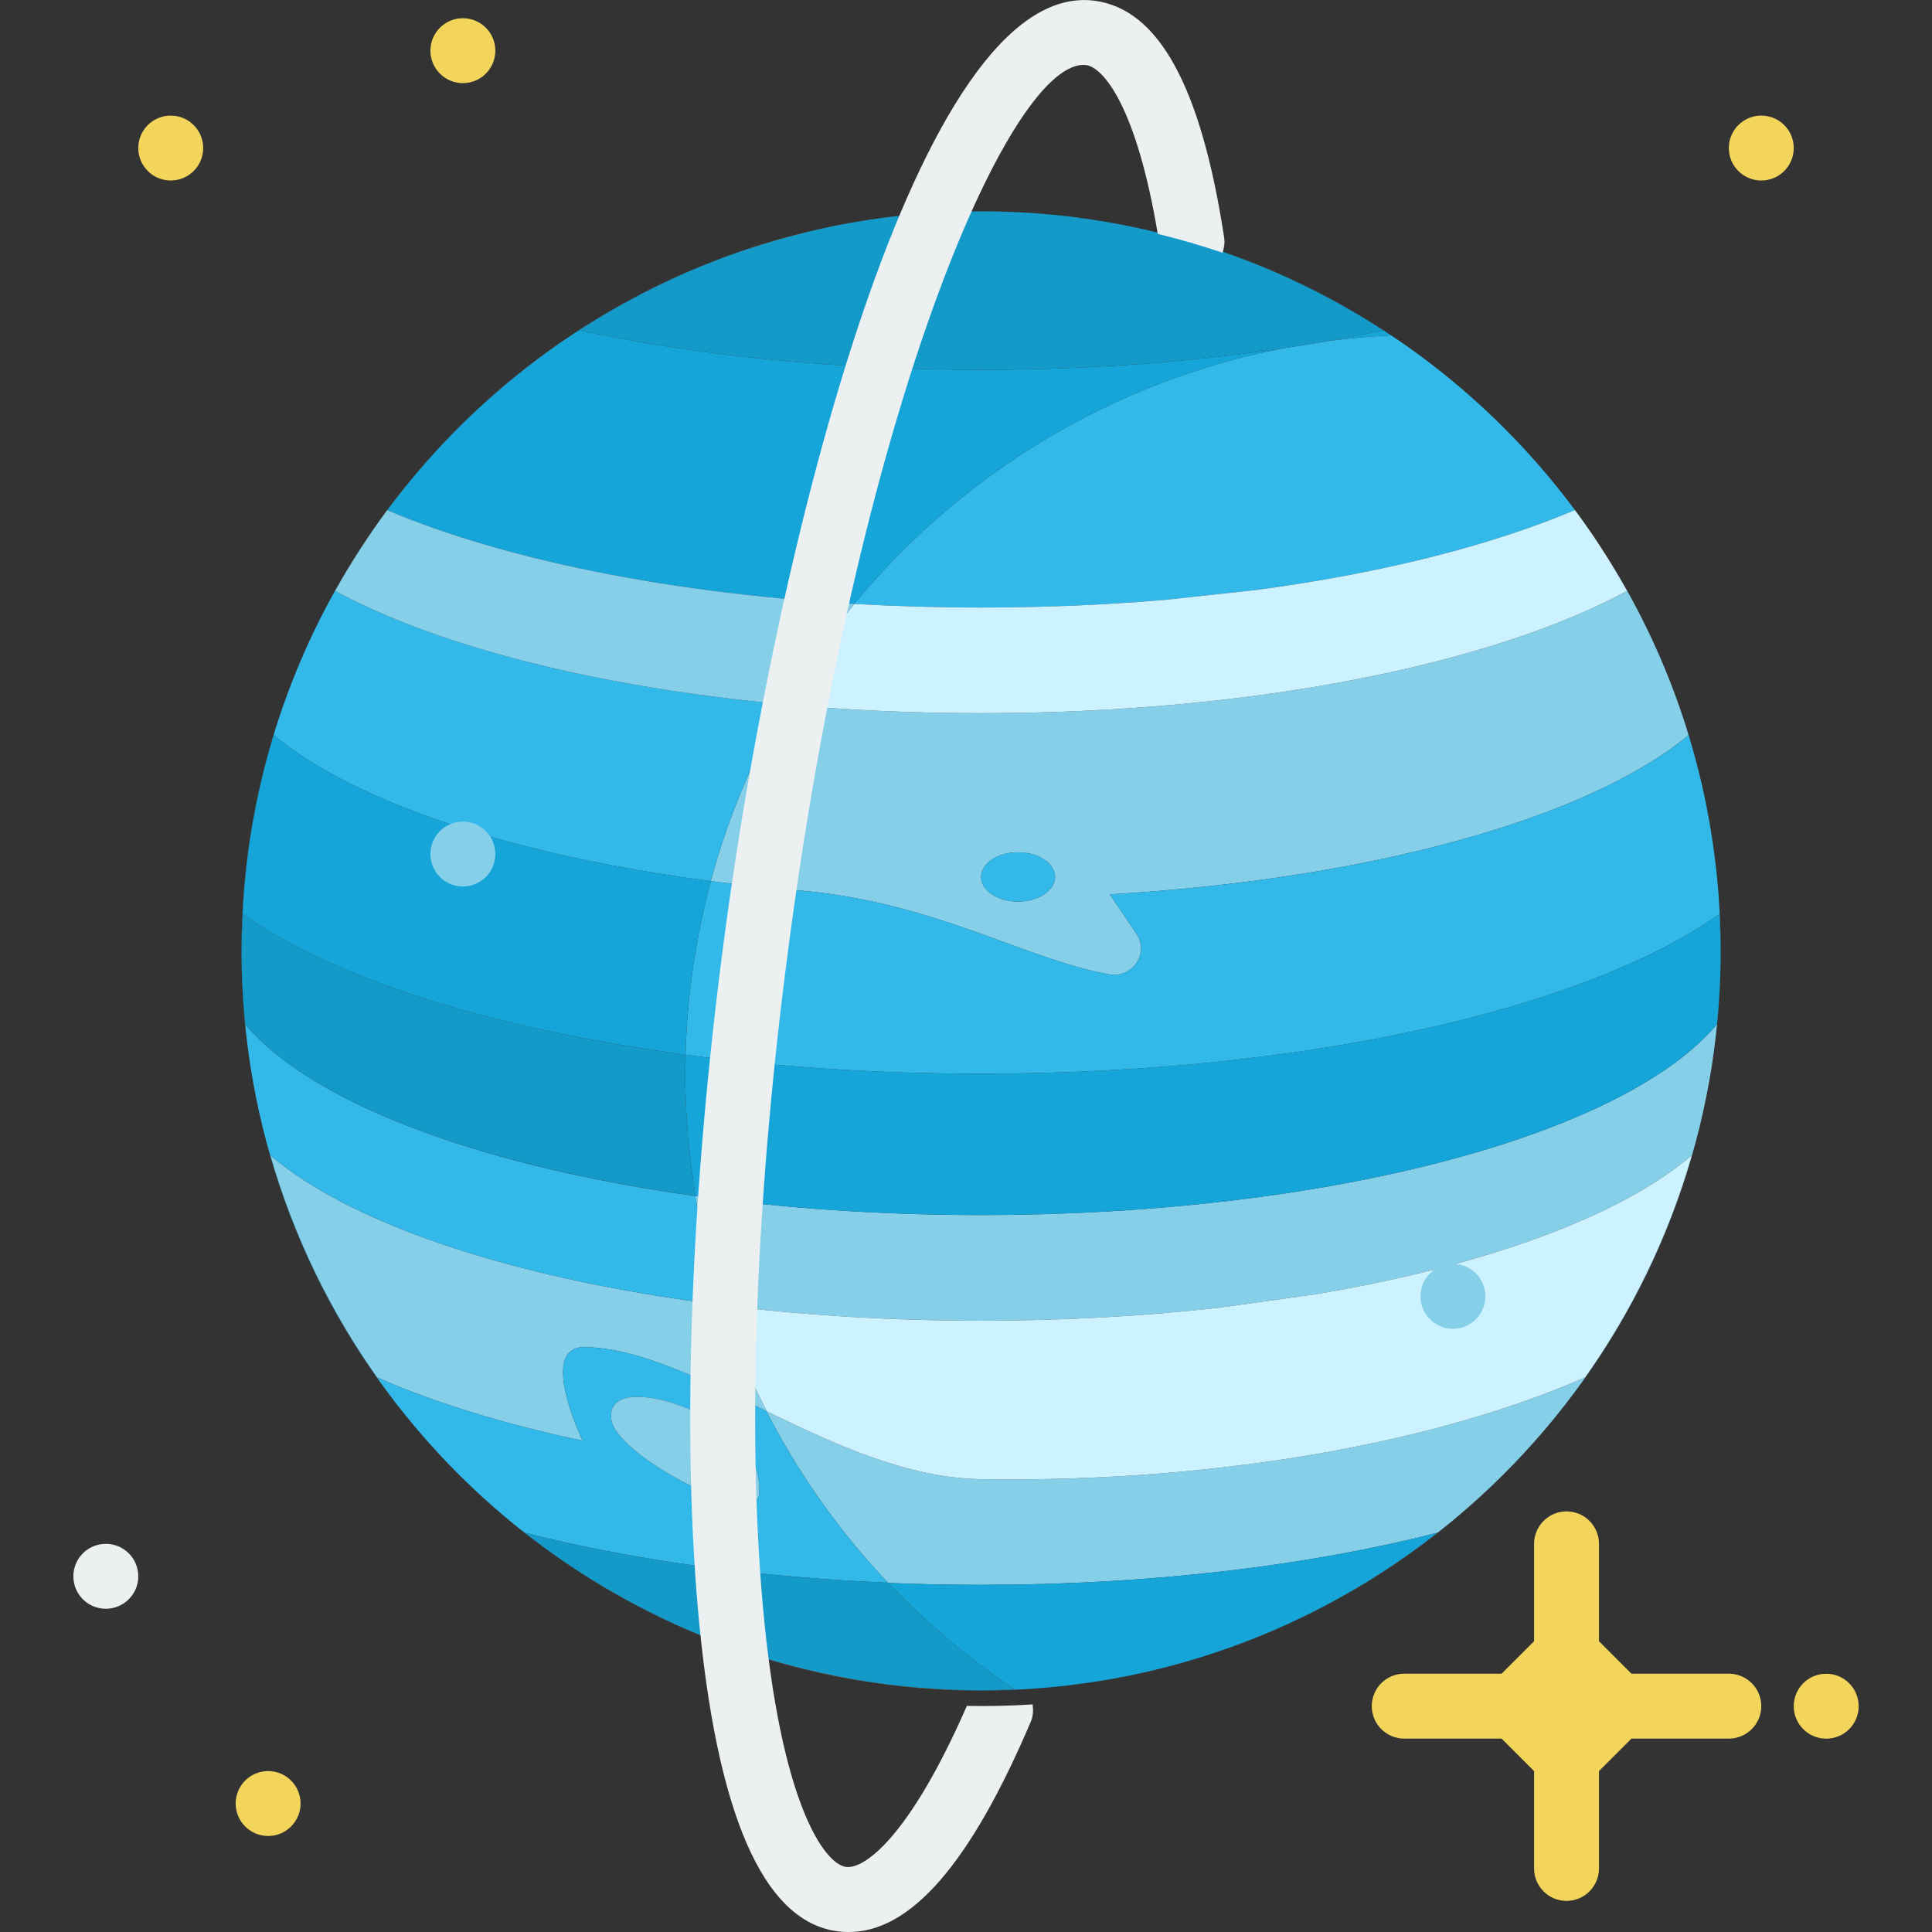 <svg width="128" height="128" viewBox="0 0 128 128" fill="none" xmlns="http://www.w3.org/2000/svg">
<rect x="0" y="0" width="128" height="128" fill="#333333" stroke="none"/>
<g clip-path="url(#clip0)">
<path d="M100.252 28.971C100.414 29.138 100.574 29.306 100.732 29.476C100.574 29.306 100.414 29.138 100.252 28.971Z" fill="#FFD042"/>
<path d="M102.368 31.308C102.665 31.657 102.956 32.011 103.243 32.368C102.956 32.011 102.665 31.657 102.368 31.308Z" fill="#FFD042"/>
<path d="M100.86 29.612C101.163 29.938 101.462 30.267 101.757 30.601C101.462 30.267 101.163 29.938 100.86 29.612Z" fill="#FFD042"/>
<path d="M94.019 23.517C94.173 23.63 94.327 23.744 94.48 23.859C94.327 23.744 94.173 23.63 94.019 23.517Z" fill="#FFD042"/>
<path d="M98.607 27.344C98.769 27.497 98.93 27.652 99.091 27.807C98.93 27.652 98.769 27.497 98.607 27.344Z" fill="#FFD042"/>
<path d="M94.834 24.13C95.078 24.318 95.321 24.509 95.562 24.701C95.321 24.509 95.078 24.318 94.834 24.13Z" fill="#FFD042"/>
<path d="M103.31 32.451C103.462 32.642 103.614 32.835 103.764 33.029C103.614 32.835 103.462 32.642 103.31 32.451Z" fill="#FFD042"/>
<path d="M95.843 24.927C96.186 25.206 96.526 25.488 96.861 25.775C96.526 25.488 96.186 25.206 95.843 24.927Z" fill="#FFD042"/>
<path d="M97.593 26.416C97.915 26.703 98.233 26.994 98.547 27.289C98.233 26.993 97.915 26.703 97.593 26.416Z" fill="#FFD042"/>
<path d="M96.886 25.796C97.047 25.934 97.207 26.074 97.367 26.215C97.207 26.074 97.047 25.934 96.886 25.796Z" fill="#FFD042"/>
<path d="M101.821 30.674C101.979 30.854 102.136 31.035 102.291 31.217C102.136 31.035 101.979 30.854 101.821 30.674Z" fill="#FFD042"/>
<path d="M73.118 111.327C72.341 111.457 71.558 111.567 70.77 111.66C71.558 111.567 72.341 111.456 73.118 111.327Z" fill="#FFD042"/>
<path d="M70.17 111.729C69.996 111.747 69.82 111.763 69.645 111.779C69.82 111.763 69.996 111.747 70.17 111.729Z" fill="#FFD042"/>
<path d="M74.217 111.13C73.954 111.181 73.69 111.23 73.425 111.276C73.69 111.23 73.954 111.181 74.217 111.13Z" fill="#FFD042"/>
<path d="M69.001 111.836C68.834 111.85 68.666 111.862 68.498 111.874C68.666 111.862 68.834 111.85 69.001 111.836Z" fill="#FFD042"/>
<path d="M67.81 111.918C67.654 111.927 67.497 111.936 67.34 111.943C67.497 111.936 67.654 111.927 67.81 111.918Z" fill="#FFD042"/>
<path d="M75.32 110.908C75.041 110.968 74.761 111.025 74.48 111.08C74.761 111.025 75.041 110.968 75.32 110.908Z" fill="#FFD042"/>
<path d="M113.824 58.86C113.837 59.016 113.852 59.173 113.863 59.33C113.852 59.173 113.837 59.016 113.824 58.86Z" fill="#FFD042"/>
<path d="M113.928 60.345C113.934 60.472 113.94 60.599 113.946 60.726C113.94 60.599 113.934 60.472 113.928 60.345Z" fill="#FFD042"/>
<path d="M113.976 61.519C113.979 61.637 113.983 61.755 113.986 61.872C113.983 61.755 113.979 61.637 113.976 61.519Z" fill="#FFD042"/>
<path d="M113.708 57.651C113.73 57.85 113.751 58.05 113.77 58.25C113.751 58.05 113.73 57.85 113.708 57.651Z" fill="#FFD042"/>
<path d="M90.165 20.95C90.306 21.035 90.448 21.12 90.589 21.207C90.448 21.12 90.306 21.035 90.165 20.95Z" fill="#FFD042"/>
<path d="M77.147 15.519C77.24 15.542 77.333 15.567 77.425 15.591C77.333 15.567 77.24 15.542 77.147 15.519Z" fill="#FFD042"/>
<path d="M75.895 15.217C75.981 15.237 76.067 15.256 76.153 15.276C76.067 15.256 75.981 15.237 75.895 15.217Z" fill="#FFD042"/>
<path d="M79.451 16.167C79.554 16.199 79.656 16.232 79.759 16.264C79.656 16.232 79.554 16.199 79.451 16.167Z" fill="#FFD042"/>
<path d="M74.798 14.981C74.879 14.997 74.96 15.015 75.042 15.032C74.96 15.015 74.879 14.997 74.798 14.981Z" fill="#FFD042"/>
<path d="M93.081 22.843C93.282 22.984 93.482 23.127 93.681 23.271C93.482 23.127 93.282 22.984 93.081 22.843Z" fill="#FFD042"/>
<path d="M80.525 16.513C80.611 16.542 80.698 16.57 80.784 16.599C80.698 16.57 80.611 16.542 80.525 16.513Z" fill="#FFD042"/>
<path d="M69.972 14.25C70.024 14.255 70.075 14.261 70.126 14.266C70.075 14.261 70.024 14.255 69.972 14.25Z" fill="#FFD042"/>
<path d="M67.503 14.063C67.533 14.064 67.562 14.067 67.593 14.068C67.562 14.067 67.533 14.064 67.503 14.063Z" fill="#FFD042"/>
<path d="M72.405 14.556C72.473 14.567 72.541 14.578 72.609 14.589C72.541 14.578 72.473 14.567 72.405 14.556Z" fill="#FFD042"/>
<path d="M73.51 14.738C73.597 14.754 73.684 14.768 73.771 14.784C73.684 14.768 73.597 14.753 73.51 14.738Z" fill="#FFD042"/>
<path d="M78.234 15.81C78.32 15.834 78.406 15.857 78.492 15.882C78.406 15.857 78.32 15.834 78.234 15.81Z" fill="#FFD042"/>
<path d="M81.704 16.923C81.817 16.964 81.928 17.005 82.04 17.047C81.928 17.005 81.817 16.964 81.704 16.923Z" fill="#FFD042"/>
<path d="M87.083 19.249C87.245 19.331 87.405 19.413 87.565 19.496C87.404 19.413 87.244 19.331 87.083 19.249Z" fill="#FFD042"/>
<path d="M88.138 19.799C88.274 19.872 88.409 19.945 88.544 20.019C88.409 19.945 88.274 19.872 88.138 19.799Z" fill="#FFD042"/>
<path d="M92.126 22.19C92.274 22.289 92.422 22.388 92.569 22.488C92.422 22.388 92.274 22.289 92.126 22.19Z" fill="#FFD042"/>
<path d="M91.153 21.559C91.344 21.679 91.533 21.801 91.722 21.924C91.533 21.801 91.344 21.679 91.153 21.559Z" fill="#FFD042"/>
<path d="M89.151 20.358C89.329 20.459 89.507 20.562 89.683 20.665C89.507 20.562 89.329 20.459 89.151 20.358Z" fill="#FFD042"/>
<path d="M82.767 17.323C82.853 17.357 82.94 17.389 83.026 17.423C82.94 17.389 82.853 17.357 82.767 17.323Z" fill="#FFD042"/>
<path d="M86.052 18.742C86.18 18.803 86.308 18.865 86.435 18.927C86.308 18.865 86.18 18.803 86.052 18.742Z" fill="#FFD042"/>
<path d="M83.906 17.782C84.026 17.833 84.146 17.884 84.266 17.935C84.146 17.884 84.026 17.833 83.906 17.782Z" fill="#FFD042"/>
<path d="M84.952 18.235C85.087 18.295 85.222 18.356 85.356 18.417C85.221 18.356 85.087 18.295 84.952 18.235Z" fill="#FFD042"/>
<path d="M100.192 28.909C99.888 28.594 99.579 28.284 99.266 27.978C99.579 28.285 99.888 28.594 100.192 28.909Z" fill="#FFD042"/>
<path d="M105.274 35.088C105.508 35.426 105.739 35.766 105.965 36.11C105.561 35.496 105.144 34.891 104.714 34.297C104.902 34.556 105.087 34.819 105.27 35.083C105.271 35.084 105.272 35.086 105.274 35.088Z" fill="#FFD042"/>
<path d="M65 80.5C58.305 80.5 51.914 80.052 46.063 79.239C46.474 81.714 47.069 84.126 47.836 86.461C35.933 84.984 26.081 82.026 20.193 78.223C20.183 78.217 20.174 78.211 20.165 78.205C19.978 78.084 19.795 77.961 19.616 77.838C19.591 77.821 19.566 77.804 19.541 77.787C19.355 77.658 19.173 77.529 18.996 77.398C18.979 77.386 18.962 77.373 18.945 77.36C18.792 77.246 18.643 77.132 18.497 77.017C18.457 76.985 18.417 76.954 18.378 76.923C18.218 76.795 18.061 76.666 17.909 76.537C19.441 81.873 21.852 86.834 24.98 91.255C27.423 92.335 30.223 93.313 33.32 94.169C34.4 94.468 35.515 94.752 36.665 95.02C37.301 95.168 37.947 95.311 38.602 95.449C38.602 95.449 38.599 95.443 38.594 95.431C38.583 95.407 38.56 95.361 38.53 95.294C38.423 95.061 38.213 94.586 37.996 93.998C37.934 93.831 37.872 93.654 37.811 93.471C37.75 93.288 37.691 93.099 37.636 92.907C37.586 92.734 37.54 92.559 37.498 92.383C37.378 91.877 37.298 91.37 37.298 90.916C37.298 90.828 37.301 90.743 37.307 90.66C37.319 90.508 37.342 90.366 37.377 90.233C37.409 90.108 37.454 89.993 37.51 89.887C37.535 89.838 37.564 89.791 37.596 89.746C37.82 89.429 38.186 89.239 38.75 89.249C38.865 89.252 38.981 89.256 39.097 89.262C39.129 89.264 39.162 89.267 39.194 89.269C39.278 89.274 39.362 89.279 39.446 89.287C39.491 89.29 39.536 89.296 39.58 89.3C39.653 89.307 39.724 89.314 39.797 89.322C39.849 89.328 39.901 89.336 39.953 89.342C40.019 89.351 40.084 89.359 40.151 89.368C40.205 89.376 40.26 89.386 40.314 89.394C40.378 89.404 40.442 89.414 40.507 89.425C40.563 89.435 40.62 89.446 40.676 89.457C40.739 89.468 40.802 89.48 40.866 89.492C40.924 89.504 40.982 89.517 41.04 89.529C41.102 89.542 41.164 89.555 41.226 89.569C41.286 89.582 41.346 89.596 41.405 89.611C41.467 89.625 41.528 89.639 41.59 89.655C41.651 89.67 41.712 89.686 41.773 89.702C41.833 89.718 41.894 89.733 41.955 89.749C42.016 89.766 42.078 89.784 42.14 89.801C42.201 89.818 42.262 89.835 42.323 89.853C42.385 89.871 42.446 89.89 42.507 89.908C42.569 89.927 42.631 89.945 42.694 89.965C42.755 89.984 42.816 90.004 42.877 90.024C42.94 90.044 43.003 90.064 43.067 90.085C43.128 90.105 43.189 90.126 43.251 90.147C43.314 90.169 43.378 90.19 43.442 90.212C43.502 90.233 43.563 90.255 43.624 90.277C43.689 90.3 43.754 90.323 43.82 90.347C43.88 90.369 43.939 90.392 43.999 90.414C44.066 90.439 44.133 90.463 44.2 90.489C44.259 90.511 44.318 90.534 44.377 90.557C44.445 90.584 44.514 90.61 44.583 90.637C44.64 90.66 44.698 90.683 44.756 90.706C44.826 90.735 44.897 90.763 44.967 90.792C45.023 90.815 45.08 90.838 45.136 90.861C45.209 90.892 45.282 90.922 45.355 90.953C45.409 90.975 45.463 90.998 45.517 91.021C45.593 91.053 45.67 91.086 45.746 91.119C45.797 91.141 45.849 91.163 45.9 91.185C45.98 91.22 46.06 91.255 46.14 91.29C46.188 91.312 46.236 91.333 46.285 91.355C46.368 91.392 46.452 91.429 46.535 91.467C46.581 91.487 46.626 91.508 46.672 91.529C46.76 91.568 46.848 91.609 46.936 91.649C46.976 91.667 47.016 91.685 47.056 91.704C47.152 91.748 47.248 91.792 47.344 91.837C47.376 91.852 47.407 91.867 47.439 91.882C47.543 91.93 47.648 91.98 47.753 92.029C47.778 92.04 47.802 92.052 47.826 92.064C47.94 92.117 48.054 92.171 48.168 92.226C48.182 92.233 48.197 92.24 48.211 92.246C49.063 92.653 49.927 93.077 50.802 93.502C49.646 91.252 48.642 88.91 47.841 86.474C53.201 87.138 58.978 87.5 65 87.5C70.498 87.5 75.792 87.198 80.75 86.641L87.145 85.751C98.433 83.86 107.379 80.569 112.092 76.533C110.561 81.868 108.151 86.828 105.025 91.249C95.737 95.356 81.269 98.246 65 98C60.084 97.926 55.283 95.683 50.771 93.487C52.911 97.659 55.631 101.485 58.826 104.856C58.835 104.857 58.843 104.857 58.852 104.858C58.856 104.863 58.861 104.867 58.866 104.873C60.877 104.956 62.923 105 65 105C76.335 105 86.786 103.712 95.233 101.546C89.53 106.026 82.812 109.271 75.48 110.873C97.505 106.073 114 86.465 114 63C114 64.637 113.916 66.255 113.759 67.851C107.658 75.155 88.146 80.5 65 80.5Z" fill="#85CFE9"/>
<path d="M66.395 14.021C66.307 14.018 66.218 14.016 66.129 14.014C66.136 14.015 66.143 14.015 66.15 14.015C66.232 14.017 66.314 14.018 66.395 14.021Z" fill="#FFD042"/>
<path d="M104.343 33.792C104.359 33.813 104.373 33.834 104.389 33.855C104.476 33.973 104.563 34.09 104.649 34.208C104.366 33.819 104.078 33.435 103.784 33.054C103.972 33.298 104.158 33.545 104.342 33.792C104.342 33.792 104.343 33.792 104.343 33.792Z" fill="#FFD042"/>
<path d="M68.889 14.153C68.826 14.148 68.763 14.143 68.7 14.138C68.735 14.141 68.77 14.144 68.805 14.147C68.833 14.149 68.861 14.151 68.889 14.153Z" fill="#FFD042"/>
<path d="M106.824 37.482C107.159 38.032 107.488 38.587 107.802 39.15C98.791 44.019 82.993 47.25 65 47.25C60.492 47.25 56.121 47.047 51.96 46.666C49.858 50.3 48.208 54.228 47.09 58.374C47.093 58.375 47.097 58.375 47.1 58.376C47.1 58.377 47.1 58.377 47.1 58.378C48.804 58.6 50.55 58.792 52.336 58.95L52.336 58.949C61.653 59.581 67.744 63.526 73.499 64.556C75.037 64.832 76.161 63.144 75.284 61.85L73.524 59.254C90.921 58.239 105.293 54.17 111.875 48.703C112.714 51.455 113.317 54.309 113.662 57.242C112.761 49.546 110.077 42.395 106.033 36.213C106.307 36.631 106.574 37.053 106.835 37.48C106.831 37.481 106.828 37.482 106.824 37.482ZM67.45 59.733C66.097 59.733 65 59.002 65 58.1C65 57.198 66.097 56.467 67.45 56.467C68.803 56.467 69.9 57.198 69.9 58.1C69.9 59.002 68.803 59.733 67.45 59.733Z" fill="#85CFE9"/>
<path d="M71.348 14.408C71.26 14.397 71.173 14.387 71.085 14.376C71.166 14.386 71.248 14.396 71.329 14.406C71.335 14.407 71.341 14.408 71.348 14.408Z" fill="#FFD042"/>
<path d="M66.174 111.985C66.305 111.982 66.436 111.976 66.567 111.972C66.436 111.976 66.305 111.982 66.174 111.985Z" fill="#FFD042"/>
<path d="M55.521 111.08C55.239 111.025 54.958 110.967 54.678 110.907C54.958 110.967 55.239 111.025 55.521 111.08Z" fill="#FF9300"/>
<path d="M63.826 111.985C63.695 111.982 63.564 111.976 63.433 111.972C63.564 111.976 63.695 111.982 63.826 111.985Z" fill="#FF9300"/>
<path d="M56.576 111.276C56.31 111.23 56.045 111.181 55.781 111.13C56.045 111.181 56.31 111.23 56.576 111.276Z" fill="#FF9300"/>
<path d="M59.233 111.661C58.443 111.568 57.658 111.457 56.88 111.327C57.658 111.457 58.443 111.568 59.233 111.661Z" fill="#FF9300"/>
<path d="M61.502 111.874C61.334 111.862 61.166 111.85 60.998 111.836C61.166 111.85 61.334 111.862 61.502 111.874Z" fill="#FF9300"/>
<path d="M60.356 111.78C60.181 111.763 60.005 111.747 59.829 111.729C60.005 111.747 60.181 111.763 60.356 111.78Z" fill="#FF9300"/>
<path d="M62.66 111.943C62.503 111.936 62.346 111.927 62.19 111.918C62.346 111.927 62.503 111.936 62.66 111.943Z" fill="#FF9300"/>
<path d="M38.321 104.088C37.553 103.588 36.8 103.067 36.062 102.526C35.981 102.467 35.901 102.407 35.82 102.348C35.466 102.085 35.114 101.819 34.768 101.547C34.768 101.547 34.767 101.546 34.767 101.546C34.767 101.546 34.768 101.546 34.768 101.546C35.162 101.647 35.562 101.746 35.965 101.843C36.027 101.858 36.088 101.873 36.151 101.888C36.567 101.987 36.987 102.085 37.412 102.18C37.413 102.18 37.415 102.18 37.416 102.18C43.726 103.591 51.003 104.526 58.826 104.856C55.631 101.484 52.911 97.659 50.771 93.487C49.907 93.066 49.053 92.647 48.212 92.246C48.197 92.239 48.183 92.232 48.169 92.225C48.054 92.171 47.941 92.117 47.827 92.063C47.803 92.052 47.778 92.04 47.754 92.029C47.649 91.979 47.544 91.93 47.44 91.881C47.408 91.867 47.376 91.852 47.345 91.837C47.248 91.792 47.152 91.748 47.056 91.704C47.016 91.685 46.977 91.667 46.937 91.649C46.849 91.608 46.761 91.568 46.673 91.528C46.627 91.508 46.582 91.487 46.536 91.467C46.452 91.429 46.369 91.392 46.285 91.355C46.237 91.333 46.188 91.311 46.14 91.29C46.06 91.255 45.98 91.22 45.901 91.185C45.849 91.163 45.798 91.141 45.747 91.119C45.67 91.086 45.594 91.053 45.517 91.021C45.464 90.998 45.41 90.975 45.356 90.953C45.283 90.922 45.21 90.891 45.137 90.861C45.081 90.838 45.024 90.814 44.968 90.792C44.897 90.763 44.827 90.734 44.756 90.706C44.699 90.683 44.641 90.66 44.583 90.637C44.514 90.61 44.446 90.584 44.377 90.557C44.318 90.534 44.259 90.511 44.2 90.489C44.133 90.463 44.067 90.439 44 90.414C43.94 90.391 43.88 90.369 43.82 90.347C43.755 90.323 43.69 90.3 43.625 90.277C43.564 90.255 43.503 90.233 43.442 90.212C43.378 90.19 43.315 90.168 43.251 90.147C43.19 90.126 43.129 90.105 43.067 90.085C43.004 90.064 42.941 90.044 42.878 90.023C42.817 90.004 42.755 89.984 42.695 89.965C42.632 89.945 42.57 89.927 42.507 89.908C42.446 89.89 42.385 89.871 42.324 89.853C42.263 89.835 42.202 89.818 42.141 89.801C42.079 89.784 42.017 89.766 41.956 89.749C41.895 89.733 41.834 89.718 41.773 89.701C41.712 89.686 41.651 89.669 41.591 89.654C41.529 89.639 41.467 89.625 41.406 89.61C41.346 89.596 41.286 89.582 41.227 89.568C41.165 89.554 41.102 89.542 41.04 89.529C40.982 89.516 40.924 89.504 40.867 89.492C40.803 89.479 40.74 89.468 40.677 89.456C40.62 89.446 40.564 89.435 40.508 89.425C40.443 89.414 40.379 89.404 40.315 89.394C40.26 89.385 40.206 89.376 40.151 89.368C40.085 89.359 40.019 89.351 39.953 89.342C39.901 89.335 39.849 89.328 39.797 89.322C39.725 89.314 39.653 89.307 39.581 89.3C39.536 89.296 39.492 89.29 39.447 89.287C39.363 89.279 39.279 89.274 39.195 89.269C39.163 89.267 39.13 89.264 39.098 89.262C38.982 89.256 38.866 89.251 38.751 89.249C38.186 89.238 37.821 89.429 37.596 89.746C37.565 89.791 37.536 89.838 37.51 89.887C37.455 89.993 37.41 90.107 37.377 90.233C37.343 90.366 37.319 90.508 37.308 90.659C37.302 90.743 37.299 90.828 37.298 90.915C37.298 91.37 37.379 91.877 37.499 92.383C37.541 92.559 37.587 92.734 37.636 92.907C37.692 93.099 37.751 93.288 37.812 93.471C37.872 93.654 37.935 93.83 37.997 93.998C38.214 94.585 38.424 95.061 38.531 95.294C38.561 95.36 38.583 95.407 38.594 95.431C38.6 95.442 38.603 95.449 38.603 95.449C37.947 95.311 37.301 95.168 36.666 95.02C35.515 94.752 34.401 94.468 33.32 94.169C30.224 93.313 27.423 92.335 24.98 91.255C21.852 86.833 19.442 81.873 17.91 76.537C17.91 76.537 17.91 76.537 17.91 76.537C18.061 76.666 18.219 76.794 18.379 76.922C18.418 76.954 18.458 76.985 18.497 77.016C18.644 77.131 18.793 77.246 18.946 77.36C18.963 77.372 18.98 77.385 18.997 77.398C19.174 77.528 19.356 77.658 19.542 77.787C19.566 77.804 19.591 77.821 19.616 77.838C19.796 77.961 19.978 78.083 20.166 78.205C20.175 78.211 20.184 78.217 20.193 78.223C26.081 82.025 35.933 84.984 47.836 86.46C47.07 84.126 46.475 81.713 46.064 79.239C33.502 77.494 23.433 74.066 18.2 69.764C18.181 69.749 18.163 69.734 18.145 69.719C17.987 69.588 17.834 69.457 17.686 69.325C17.662 69.304 17.637 69.283 17.614 69.261C17.454 69.118 17.299 68.973 17.15 68.828C17.129 68.807 17.108 68.786 17.087 68.764C16.964 68.643 16.845 68.52 16.729 68.397C16.693 68.359 16.658 68.321 16.623 68.283C16.491 68.14 16.363 67.996 16.242 67.851C16.242 67.851 16.242 67.851 16.242 67.85C16.084 66.255 16 64.637 16 63C16 86.465 32.496 106.074 54.522 110.873C48.698 109.601 43.262 107.29 38.414 104.149C38.383 104.129 38.352 104.108 38.321 104.088ZM47.033 94.033C49.007 95.19 50.402 96.585 50.3 98.933C50.198 101.281 40.806 96.483 40.5 94.033C40.194 91.583 44.541 92.572 47.033 94.033Z" fill="#33B9E9"/>
<path d="M67.942 14.089C68.136 14.1 68.331 14.113 68.524 14.126C68.331 14.113 68.136 14.1 67.942 14.089Z" fill="#FF9300"/>
<path d="M65 14C65.293 14 65.586 14.003 65.878 14.008C65.586 14.003 65.293 14 65 14Z" fill="#FF9300"/>
<path d="M61.441 14.129C61.675 14.112 61.91 14.097 62.145 14.083C61.91 14.097 61.675 14.112 61.441 14.129Z" fill="#FF9300"/>
<path d="M65 14C64.712 14 64.425 14.003 64.139 14.008C64.179 14.007 64.22 14.008 64.26 14.007C64.506 14.002 64.753 14 65 14Z" fill="#FF9300"/>
<path d="M106.824 37.483C106.828 37.482 106.831 37.481 106.835 37.48C106.574 37.054 106.306 36.632 106.033 36.213C106.011 36.179 105.988 36.145 105.965 36.11C105.739 35.767 105.508 35.426 105.273 35.089C105.814 35.869 106.329 36.669 106.824 37.483Z" fill="#FF9300"/>
<path d="M86.913 19.174C86.936 19.186 86.958 19.197 86.981 19.208C87.145 19.291 87.308 19.374 87.47 19.458C87.589 19.52 87.707 19.581 87.825 19.643C87.909 19.687 87.992 19.731 88.075 19.776C88.273 19.882 88.471 19.989 88.667 20.098C88.69 20.11 88.712 20.122 88.735 20.135C88.847 20.198 88.961 20.259 89.073 20.322C89.113 20.345 89.155 20.364 89.194 20.387C90.195 20.956 91.172 21.561 92.127 22.197C92.139 22.205 92.152 22.215 92.165 22.223C90.772 22.286 89.395 22.409 88.035 22.585C87.025 22.764 85.996 22.93 84.949 23.086C73.609 25.302 63.672 31.431 56.594 40.008C56.596 40.008 56.598 40.008 56.6 40.008C56.6 40.009 56.599 40.009 56.599 40.01C59.331 40.167 62.137 40.25 65 40.25C68.546 40.25 72.007 40.125 75.348 39.886C75.986 39.84 76.62 39.791 77.249 39.737L83.219 39.088C91.548 37.983 98.799 36.137 104.342 33.792C104.158 33.544 103.972 33.298 103.784 33.054C103.777 33.046 103.771 33.037 103.764 33.029C103.614 32.835 103.462 32.642 103.309 32.451C103.287 32.423 103.265 32.396 103.243 32.368C102.956 32.011 102.665 31.657 102.368 31.308C102.343 31.278 102.317 31.247 102.291 31.217C102.136 31.035 101.979 30.854 101.821 30.674C101.8 30.65 101.778 30.625 101.756 30.601C101.462 30.267 101.163 29.938 100.86 29.612C100.817 29.567 100.775 29.521 100.732 29.476C100.574 29.306 100.414 29.138 100.252 28.971C100.232 28.95 100.212 28.93 100.192 28.909C99.888 28.595 99.579 28.285 99.266 27.979C99.208 27.922 99.149 27.864 99.091 27.807C98.93 27.652 98.769 27.497 98.607 27.344C98.587 27.326 98.567 27.307 98.547 27.289C98.233 26.994 97.915 26.703 97.593 26.416C97.518 26.349 97.442 26.282 97.367 26.215C97.207 26.074 97.047 25.934 96.886 25.796C96.878 25.789 96.869 25.782 96.861 25.775C96.526 25.488 96.186 25.206 95.844 24.928C95.75 24.852 95.656 24.776 95.562 24.701C95.321 24.509 95.078 24.319 94.834 24.131C94.716 24.04 94.599 23.949 94.48 23.859C94.327 23.744 94.173 23.631 94.019 23.517C93.907 23.434 93.794 23.352 93.681 23.271C93.482 23.127 93.282 22.985 93.081 22.843C92.911 22.724 92.74 22.605 92.568 22.488C92.421 22.388 92.273 22.289 92.125 22.191C91.991 22.101 91.856 22.013 91.721 21.925C91.532 21.802 91.343 21.68 91.152 21.559C90.965 21.44 90.778 21.323 90.589 21.207C90.448 21.12 90.306 21.035 90.164 20.95C90.004 20.854 89.844 20.76 89.683 20.666C89.506 20.562 89.329 20.46 89.15 20.358C88.949 20.244 88.747 20.131 88.543 20.019C88.409 19.945 88.274 19.872 88.138 19.799C87.948 19.697 87.756 19.596 87.564 19.496C87.404 19.413 87.244 19.331 87.083 19.249C86.868 19.14 86.652 19.033 86.435 18.927C86.307 18.865 86.179 18.804 86.051 18.742C85.82 18.632 85.588 18.524 85.355 18.417C85.221 18.356 85.087 18.296 84.952 18.235C84.724 18.134 84.496 18.034 84.266 17.935C84.146 17.884 84.026 17.833 83.905 17.782C83.614 17.66 83.32 17.539 83.026 17.423C82.94 17.389 82.853 17.356 82.767 17.323C82.525 17.229 82.283 17.137 82.04 17.046C81.928 17.005 81.816 16.963 81.704 16.923C81.399 16.812 81.092 16.703 80.784 16.598C80.698 16.569 80.611 16.541 80.525 16.512C80.27 16.427 80.015 16.344 79.759 16.264C79.656 16.231 79.553 16.199 79.451 16.167C79.132 16.069 78.812 15.973 78.491 15.882C78.406 15.857 78.32 15.834 78.234 15.81C77.965 15.735 77.696 15.662 77.425 15.591C77.332 15.567 77.24 15.542 77.147 15.519C76.817 15.434 76.485 15.353 76.153 15.276C76.067 15.256 75.981 15.237 75.895 15.217C75.611 15.153 75.327 15.091 75.041 15.032C74.96 15.015 74.879 14.997 74.798 14.981C74.457 14.911 74.114 14.846 73.771 14.784C73.684 14.768 73.597 14.754 73.51 14.738C73.211 14.686 72.91 14.636 72.609 14.589C72.541 14.578 72.473 14.567 72.404 14.557C72.054 14.504 71.702 14.455 71.348 14.409C76.88 15.126 82.12 16.77 86.913 19.174Z" fill="#33B9E9"/>
<path d="M105.27 35.083C105.086 34.819 104.902 34.557 104.713 34.297C104.692 34.267 104.67 34.238 104.649 34.208C104.563 34.09 104.476 33.973 104.389 33.855C104.688 34.26 104.983 34.669 105.27 35.083Z" fill="#FF9300"/>
<path d="M67.638 14.071C67.623 14.07 67.608 14.069 67.593 14.068C67.562 14.066 67.533 14.064 67.503 14.063C67.356 14.056 67.21 14.05 67.063 14.044C67.255 14.052 67.447 14.06 67.638 14.071Z" fill="#FF9300"/>
<path d="M69.423 14.198C69.245 14.182 69.067 14.167 68.889 14.153C68.861 14.151 68.833 14.149 68.805 14.147C69.011 14.163 69.217 14.18 69.423 14.198Z" fill="#FF9300"/>
<path d="M71.329 14.406C71.248 14.396 71.167 14.386 71.085 14.376C70.893 14.352 70.7 14.329 70.507 14.307C70.781 14.338 71.056 14.371 71.329 14.406Z" fill="#FF9300"/>
<path d="M70.346 14.29C70.272 14.282 70.199 14.274 70.126 14.266C70.075 14.261 70.023 14.255 69.972 14.25C69.868 14.239 69.763 14.23 69.658 14.22C69.888 14.242 70.117 14.265 70.346 14.29Z" fill="#FF9300"/>
<path d="M66.757 14.032C66.637 14.027 66.516 14.024 66.395 14.021C66.313 14.018 66.232 14.017 66.15 14.015C66.353 14.02 66.555 14.024 66.757 14.032Z" fill="#FF9300"/>
<path d="M63.885 14.014C63.88 14.014 63.875 14.014 63.87 14.014C63.791 14.016 63.713 14.018 63.634 14.02C63.513 14.023 63.391 14.027 63.27 14.031C63.475 14.024 63.68 14.018 63.885 14.014Z" fill="#FF9300"/>
<path d="M62.997 14.042C62.846 14.048 62.695 14.054 62.545 14.061C62.484 14.064 62.424 14.068 62.363 14.071C62.574 14.06 62.785 14.05 62.997 14.042Z" fill="#FF9300"/>
<path d="M65 14C64.753 14 64.506 14.002 64.26 14.007C64.507 14.003 64.753 14 65 14Z" fill="#FF7400"/>
<path d="M88.667 20.098C88.471 19.989 88.273 19.882 88.075 19.776C88.273 19.882 88.471 19.989 88.667 20.098Z" fill="#FF7400"/>
<path d="M92.165 22.223C92.152 22.215 92.14 22.205 92.127 22.196C91.172 21.561 90.195 20.956 89.195 20.387C89.155 20.364 89.113 20.345 89.073 20.322C88.961 20.259 88.848 20.197 88.735 20.135C89.727 20.686 90.698 21.27 91.646 21.886C90.475 22.136 89.268 22.368 88.035 22.585C89.395 22.409 90.772 22.286 92.165 22.223Z" fill="#16A5D9"/>
<path d="M86.981 19.208C86.958 19.197 86.935 19.186 86.913 19.174C86.935 19.186 86.958 19.197 86.981 19.208Z" fill="#FF7400"/>
<path d="M87.826 19.643C87.707 19.581 87.589 19.52 87.471 19.458C87.589 19.52 87.707 19.581 87.826 19.643Z" fill="#FF7400"/>
<path d="M26.735 34.24C26.925 34.316 27.116 34.391 27.31 34.465C27.418 34.506 27.526 34.547 27.634 34.587C27.816 34.656 28 34.723 28.185 34.791C28.298 34.831 28.409 34.872 28.523 34.913C28.72 34.983 28.921 35.053 29.121 35.122C29.222 35.157 29.321 35.192 29.423 35.226C29.711 35.324 30.002 35.42 30.297 35.515C30.422 35.556 30.55 35.596 30.677 35.636C30.857 35.693 31.037 35.75 31.218 35.806C31.375 35.854 31.533 35.901 31.691 35.949C31.845 35.995 31.999 36.041 32.154 36.087C32.327 36.137 32.5 36.188 32.675 36.237C32.813 36.277 32.953 36.316 33.094 36.355C33.284 36.408 33.474 36.462 33.666 36.514C33.763 36.54 33.862 36.566 33.96 36.592C34.724 36.796 35.505 36.993 36.303 37.182C36.373 37.198 36.443 37.215 36.513 37.232C36.775 37.293 37.039 37.353 37.304 37.413C37.367 37.427 37.429 37.441 37.493 37.455C37.777 37.519 38.063 37.581 38.352 37.643C38.355 37.644 38.358 37.644 38.361 37.645C43.835 38.811 49.999 39.629 56.594 40.008C63.672 31.432 73.609 25.302 84.949 23.086C78.826 23.993 72.088 24.5 65 24.5C55.228 24.5 46.116 23.541 38.373 21.89C41.62 19.781 45.131 18.045 48.846 16.742C48.404 16.896 47.964 17.053 47.529 17.219C47.278 17.315 47.029 17.415 46.78 17.514C46.142 17.77 45.51 18.04 44.886 18.322C44.672 18.418 44.457 18.512 44.245 18.611C43.463 18.978 42.69 19.361 41.931 19.767C41.896 19.786 41.859 19.803 41.824 19.822C40.983 20.275 40.157 20.753 39.346 21.252C39.282 21.292 39.219 21.334 39.155 21.374C38.44 21.82 37.738 22.284 37.048 22.764C36.9 22.867 36.754 22.973 36.608 23.077C35.982 23.523 35.366 23.983 34.763 24.458C34.635 24.558 34.507 24.657 34.38 24.758C32.188 26.517 30.149 28.459 28.289 30.562C28.218 30.643 28.148 30.725 28.078 30.806C27.53 31.434 26.997 32.077 26.482 32.733C26.405 32.83 26.328 32.927 26.252 33.025C26.053 33.282 25.858 33.543 25.663 33.804C25.928 33.916 26.197 34.026 26.469 34.136C26.557 34.171 26.646 34.205 26.735 34.24Z" fill="#16A5D9"/>
<path d="M53.057 15.473C52.984 15.491 52.909 15.505 52.836 15.524C51.929 15.756 51.035 16.016 50.149 16.298C49.941 16.364 49.737 16.439 49.53 16.507C49.51 16.514 49.49 16.521 49.469 16.528C50.713 16.111 51.979 15.742 53.266 15.424C53.197 15.441 53.127 15.455 53.057 15.473Z" fill="#FF7400"/>
<path d="M107.802 39.15C107.488 38.587 107.159 38.032 106.824 37.482C106.329 36.669 105.814 35.869 105.274 35.088C105.272 35.087 105.271 35.085 105.27 35.083C104.983 34.669 104.688 34.26 104.389 33.855C104.373 33.834 104.359 33.812 104.343 33.791C104.343 33.792 104.342 33.792 104.342 33.792C98.799 36.137 91.548 37.983 83.219 39.088L77.25 39.737C76.62 39.791 75.987 39.84 75.349 39.886C72.007 40.124 68.546 40.25 65 40.25C62.138 40.25 59.332 40.167 56.599 40.01C54.88 42.093 53.325 44.315 51.965 46.666C51.919 46.662 51.875 46.658 51.829 46.654C51.873 46.658 51.916 46.662 51.96 46.666C56.121 47.047 60.492 47.25 65 47.25C82.993 47.25 98.79 44.019 107.802 39.15Z" fill="#CCF2FF"/>
<path d="M26.063 40.967C25.97 40.929 25.876 40.89 25.784 40.852C25.876 40.89 25.97 40.929 26.063 40.967Z" fill="#FFEDB9"/>
<path d="M24.933 40.485C24.92 40.48 24.907 40.474 24.895 40.469C24.907 40.474 24.92 40.48 24.933 40.485Z" fill="#FFEDB9"/>
<path d="M24.063 40.088C23.978 40.048 23.895 40.008 23.811 39.967C23.895 40.008 23.978 40.048 24.063 40.088Z" fill="#FFEDB9"/>
<path d="M43.231 45.56C43.121 45.542 43.01 45.524 42.9 45.506C43.01 45.524 43.121 45.542 43.231 45.56Z" fill="#FFEDB9"/>
<path d="M27.011 41.348C26.914 41.31 26.819 41.272 26.723 41.234C26.819 41.272 26.914 41.31 27.011 41.348Z" fill="#FFEDB9"/>
<path d="M41.785 45.313C41.633 45.286 41.482 45.258 41.331 45.231C41.482 45.258 41.633 45.286 41.785 45.313Z" fill="#FFEDB9"/>
<path d="M40.507 45.077C40.358 45.049 40.209 45.021 40.061 44.992C40.209 45.021 40.358 45.049 40.507 45.077Z" fill="#FFEDB9"/>
<path d="M22.198 39.15C22.203 39.152 22.208 39.155 22.212 39.157C22.208 39.155 22.203 39.152 22.198 39.15Z" fill="#FFEDB9"/>
<path d="M37.69 44.499C37.553 44.469 37.417 44.438 37.281 44.407C37.417 44.438 37.553 44.469 37.69 44.499Z" fill="#FFEDB9"/>
<path d="M35.075 43.882C35.014 43.866 34.952 43.851 34.89 43.835C34.952 43.851 35.014 43.866 35.075 43.882Z" fill="#FFEDB9"/>
<path d="M36.484 44.224C36.349 44.192 36.214 44.161 36.08 44.129C36.214 44.161 36.349 44.192 36.484 44.224Z" fill="#FFEDB9"/>
<path d="M39.031 44.785C38.945 44.768 38.859 44.75 38.774 44.733C38.859 44.75 38.945 44.768 39.031 44.785Z" fill="#FFEDB9"/>
<path d="M33.848 43.562C33.725 43.529 33.603 43.495 33.48 43.461C33.603 43.495 33.725 43.529 33.848 43.562Z" fill="#FFEDB9"/>
<path d="M44.764 45.801C44.603 45.777 44.441 45.752 44.28 45.727C44.441 45.752 44.603 45.777 44.764 45.801Z" fill="#FFEDB9"/>
<path d="M27.997 41.721C27.976 41.714 27.954 41.706 27.933 41.698C27.954 41.706 27.976 41.714 27.997 41.721Z" fill="#FFEDB9"/>
<path d="M29.237 42.16C29.131 42.124 29.025 42.088 28.92 42.051C29.025 42.088 29.131 42.124 29.237 42.16Z" fill="#FFEDB9"/>
<path d="M30.28 42.508C30.171 42.473 30.063 42.437 29.955 42.401C30.063 42.437 30.171 42.473 30.28 42.508Z" fill="#FFEDB9"/>
<path d="M32.719 43.249C32.599 43.215 32.479 43.181 32.36 43.146C32.479 43.181 32.599 43.214 32.719 43.249Z" fill="#FFEDB9"/>
<path d="M31.387 42.857C31.348 42.845 31.31 42.834 31.271 42.822C31.31 42.834 31.348 42.845 31.387 42.857Z" fill="#FFEDB9"/>
<path d="M23.217 39.677C23.136 39.637 23.054 39.596 22.974 39.555C23.054 39.596 23.136 39.636 23.217 39.677Z" fill="#FFEDB9"/>
<path d="M23.719 36.616C23.796 36.496 23.873 36.375 23.951 36.255C24.492 35.422 25.054 34.603 25.645 33.808C25.648 33.805 25.65 33.802 25.652 33.799C25.92 33.912 26.193 34.024 26.469 34.135C26.197 34.025 25.927 33.915 25.663 33.803C25.659 33.802 25.655 33.8 25.651 33.799C24.387 35.499 23.237 37.289 22.198 39.149C22.198 39.149 22.199 39.147 22.199 39.147C22.68 38.287 23.19 37.445 23.719 36.616Z" fill="#FFEDB9"/>
<path d="M49.231 46.386C49.059 46.367 48.886 46.348 48.715 46.328C48.886 46.348 49.059 46.367 49.231 46.386Z" fill="#FFEDB9"/>
<path d="M46.104 45.995C45.941 45.972 45.779 45.949 45.617 45.925C45.779 45.949 45.941 45.972 46.104 45.995Z" fill="#FFEDB9"/>
<path d="M50.629 46.537C50.456 46.519 50.284 46.501 50.112 46.483C50.284 46.501 50.456 46.519 50.629 46.537Z" fill="#FFEDB9"/>
<path d="M47.641 46.197C47.515 46.181 47.388 46.166 47.262 46.15C47.388 46.166 47.515 46.181 47.641 46.197Z" fill="#FFEDB9"/>
<path d="M37.492 37.455C37.429 37.441 37.367 37.427 37.304 37.413C37.367 37.427 37.429 37.441 37.492 37.455Z" fill="#FFEDB9"/>
<path d="M29.122 35.122C28.921 35.053 28.721 34.983 28.523 34.913C28.721 34.983 28.921 35.053 29.122 35.122Z" fill="#FFEDB9"/>
<path d="M30.297 35.515C30.002 35.42 29.711 35.324 29.423 35.226C29.711 35.324 30.002 35.42 30.297 35.515Z" fill="#FFEDB9"/>
<path d="M28.186 34.791C28 34.723 27.817 34.655 27.634 34.587C27.816 34.655 28 34.723 28.186 34.791Z" fill="#FFEDB9"/>
<path d="M33.96 36.592C33.862 36.566 33.763 36.54 33.666 36.513C33.763 36.54 33.862 36.566 33.96 36.592Z" fill="#FFEDB9"/>
<path d="M27.311 34.465C27.117 34.391 26.925 34.316 26.735 34.24C26.925 34.316 27.117 34.391 27.311 34.465Z" fill="#FFEDB9"/>
<path d="M36.513 37.231C36.443 37.215 36.373 37.198 36.302 37.181C36.373 37.198 36.443 37.215 36.513 37.231Z" fill="#FFEDB9"/>
<path d="M31.219 35.806C31.037 35.75 30.857 35.693 30.678 35.636C30.857 35.693 31.037 35.75 31.219 35.806Z" fill="#FFEDB9"/>
<path d="M32.155 36.087C31.999 36.041 31.845 35.995 31.691 35.949C31.845 35.995 31.999 36.041 32.155 36.087Z" fill="#FFEDB9"/>
<path d="M33.094 36.355C32.954 36.316 32.813 36.277 32.675 36.237C32.814 36.277 32.954 36.316 33.094 36.355Z" fill="#FFEDB9"/>
<path d="M38.361 37.645C38.358 37.644 38.355 37.643 38.352 37.643C38.355 37.643 38.358 37.644 38.361 37.645Z" fill="#FFEDB9"/>
<path d="M53.266 15.423C51.979 15.741 50.713 16.11 49.469 16.528C49.261 16.598 49.053 16.669 48.846 16.742C45.131 18.045 41.62 19.781 38.373 21.89C46.116 23.54 55.228 24.5 65 24.5C72.088 24.5 78.826 23.993 84.949 23.086C85.996 22.93 87.025 22.763 88.035 22.585C89.268 22.368 90.474 22.136 91.646 21.886C90.698 21.27 89.727 20.686 88.735 20.135C88.713 20.123 88.69 20.11 88.668 20.098C88.471 19.989 88.273 19.882 88.075 19.776C87.992 19.731 87.909 19.687 87.826 19.643C87.708 19.581 87.589 19.52 87.471 19.458C87.308 19.374 87.145 19.291 86.981 19.208C86.959 19.197 86.936 19.186 86.913 19.174C82.12 16.77 76.88 15.127 71.349 14.409C71.349 14.409 71.348 14.409 71.348 14.409C71.342 14.408 71.336 14.407 71.329 14.406C71.056 14.371 70.782 14.338 70.507 14.307C70.453 14.302 70.4 14.296 70.346 14.29C70.117 14.265 69.888 14.242 69.659 14.22C69.58 14.213 69.502 14.206 69.423 14.199C69.217 14.18 69.011 14.163 68.805 14.147C68.77 14.145 68.736 14.141 68.701 14.139C68.642 14.134 68.583 14.13 68.524 14.126C68.331 14.113 68.136 14.1 67.942 14.089C67.841 14.083 67.74 14.077 67.638 14.071C67.447 14.061 67.255 14.053 67.063 14.045C66.961 14.04 66.859 14.036 66.757 14.032C66.555 14.025 66.353 14.02 66.15 14.015C66.143 14.015 66.136 14.015 66.13 14.014C66.046 14.012 65.962 14.01 65.878 14.008C65.586 14.003 65.293 14 65 14C64.753 14 64.507 14.003 64.26 14.007C64.22 14.007 64.179 14.007 64.139 14.008C64.054 14.009 63.969 14.012 63.885 14.014C63.68 14.018 63.475 14.024 63.27 14.031C63.179 14.034 63.088 14.038 62.997 14.042C62.785 14.05 62.574 14.06 62.363 14.071C62.291 14.075 62.218 14.079 62.145 14.083C61.91 14.097 61.675 14.112 61.441 14.129C61.402 14.132 61.362 14.134 61.323 14.137C58.567 14.343 55.875 14.779 53.266 15.423Z" fill="#149AC9"/>
<path d="M73.523 59.254L75.284 61.85C76.161 63.144 75.037 64.832 73.499 64.556C67.744 63.526 61.653 59.581 52.335 58.949L52.336 58.951C50.549 58.792 48.804 58.6 47.1 58.378C46.107 62.059 45.523 65.907 45.419 69.875C45.423 69.876 45.427 69.876 45.431 69.877C45.431 69.879 45.431 69.88 45.431 69.882C51.502 70.691 58.099 71.136 64.999 71.136C86.523 71.136 105.099 66.819 113.908 60.562C113.949 61.373 114 62.18 114 63C114 62.623 113.994 62.247 113.986 61.873C113.983 61.755 113.979 61.637 113.976 61.52C113.968 61.255 113.958 60.99 113.945 60.726C113.94 60.599 113.934 60.472 113.927 60.345C113.909 60.006 113.888 59.667 113.863 59.33C113.851 59.173 113.837 59.016 113.824 58.86C113.807 58.656 113.789 58.453 113.77 58.25C113.75 58.05 113.73 57.851 113.708 57.652C113.693 57.515 113.677 57.379 113.661 57.243C113.316 54.31 112.713 51.455 111.875 48.704C105.292 54.17 90.92 58.24 73.523 59.254Z" fill="#33B9E9"/>
<path d="M16.124 59.689C16.142 59.424 16.162 59.159 16.184 58.895C16.274 57.824 16.386 56.758 16.543 55.707C16.544 55.697 16.545 55.686 16.547 55.676C16.715 54.561 16.928 53.462 17.169 52.373C17.207 52.203 17.247 52.034 17.287 51.865C17.535 50.798 17.809 49.741 18.126 48.702C23.48 53.149 33.99 56.669 47.09 58.375C48.208 54.228 49.858 50.3 51.96 46.666C51.916 46.662 51.873 46.658 51.83 46.654C51.427 46.617 51.027 46.578 50.629 46.537C50.456 46.519 50.284 46.501 50.112 46.483C49.817 46.452 49.524 46.42 49.231 46.387C49.059 46.367 48.887 46.348 48.715 46.328C48.355 46.286 47.998 46.242 47.641 46.197C47.515 46.181 47.388 46.166 47.262 46.15C46.874 46.1 46.488 46.048 46.104 45.995C45.941 45.972 45.78 45.949 45.617 45.926C45.332 45.885 45.048 45.844 44.765 45.801C44.603 45.777 44.441 45.752 44.28 45.727C43.928 45.673 43.579 45.617 43.232 45.56C43.121 45.542 43.011 45.524 42.9 45.506C42.526 45.443 42.154 45.379 41.785 45.313C41.633 45.286 41.483 45.258 41.332 45.231C41.055 45.181 40.781 45.13 40.507 45.077C40.359 45.049 40.209 45.021 40.061 44.992C39.715 44.924 39.372 44.856 39.031 44.785C38.946 44.768 38.86 44.75 38.775 44.733C38.41 44.656 38.049 44.578 37.69 44.499C37.553 44.469 37.417 44.438 37.282 44.408C37.014 44.347 36.748 44.286 36.484 44.224C36.349 44.193 36.214 44.161 36.08 44.129C35.742 44.048 35.407 43.965 35.075 43.882C35.014 43.866 34.952 43.851 34.89 43.835C34.539 43.746 34.193 43.655 33.849 43.562C33.725 43.529 33.603 43.495 33.481 43.462C33.225 43.392 32.971 43.321 32.719 43.249C32.599 43.215 32.479 43.181 32.36 43.146C32.033 43.051 31.708 42.955 31.387 42.857C31.349 42.845 31.31 42.834 31.271 42.822C30.937 42.719 30.607 42.614 30.281 42.509C30.171 42.473 30.063 42.437 29.955 42.402C29.713 42.322 29.474 42.242 29.238 42.16C29.132 42.124 29.025 42.088 28.92 42.051C28.609 41.943 28.3 41.833 27.997 41.721C27.976 41.714 27.954 41.706 27.933 41.698C27.621 41.583 27.314 41.466 27.011 41.348C26.915 41.31 26.819 41.272 26.724 41.234C26.501 41.146 26.281 41.057 26.063 40.967C25.97 40.929 25.876 40.89 25.784 40.852C25.496 40.731 25.211 40.609 24.933 40.485C24.92 40.48 24.907 40.474 24.895 40.469C24.612 40.343 24.336 40.216 24.063 40.087C23.979 40.048 23.895 40.007 23.811 39.967C23.611 39.871 23.413 39.774 23.218 39.677C23.136 39.636 23.054 39.596 22.974 39.555C22.715 39.423 22.461 39.291 22.212 39.157C22.208 39.154 22.203 39.152 22.198 39.15C23.237 37.289 24.387 35.5 25.652 33.799C25.656 33.801 25.66 33.802 25.663 33.804C25.858 33.543 26.053 33.282 26.252 33.024C26.328 32.926 26.405 32.829 26.482 32.732C26.998 32.077 27.53 31.434 28.078 30.805C28.149 30.725 28.218 30.643 28.289 30.562C30.149 28.458 32.188 26.517 34.38 24.758C34.507 24.657 34.635 24.558 34.763 24.458C35.367 23.983 35.982 23.523 36.608 23.077C36.754 22.972 36.9 22.867 37.048 22.764C37.738 22.283 38.44 21.819 39.155 21.374C39.219 21.334 39.282 21.291 39.346 21.252C40.157 20.752 40.983 20.275 41.824 19.822C41.859 19.803 41.896 19.786 41.931 19.767C42.69 19.361 43.463 18.978 44.245 18.611C44.458 18.512 44.672 18.418 44.886 18.321C45.511 18.039 46.142 17.77 46.78 17.514C47.029 17.414 47.278 17.315 47.529 17.219C47.965 17.053 48.404 16.896 48.846 16.742C49.053 16.669 49.261 16.598 49.469 16.528C49.49 16.521 49.51 16.514 49.53 16.507C49.737 16.438 49.941 16.364 50.149 16.298C51.035 16.016 51.929 15.755 52.836 15.524C52.909 15.505 52.984 15.491 53.057 15.473C53.127 15.455 53.197 15.441 53.266 15.423C55.875 14.779 58.567 14.343 61.323 14.137C61.276 14.14 61.229 14.143 61.181 14.147C60.825 14.175 60.469 14.207 60.115 14.242C60.027 14.251 59.939 14.26 59.852 14.269C59.498 14.306 59.146 14.345 58.795 14.39C58.744 14.396 58.695 14.403 58.645 14.41C58.331 14.45 58.018 14.495 57.706 14.541C57.615 14.555 57.524 14.568 57.433 14.582C57.1 14.634 56.769 14.689 56.438 14.747C56.339 14.764 56.24 14.783 56.142 14.801C55.861 14.852 55.581 14.905 55.302 14.961C55.224 14.977 55.146 14.992 55.068 15.008C54.751 15.073 54.436 15.143 54.121 15.214C54.001 15.241 53.88 15.269 53.76 15.297C53.456 15.368 53.154 15.442 52.852 15.519C52.735 15.548 52.619 15.58 52.502 15.611C52.283 15.668 52.066 15.727 51.848 15.788C51.715 15.825 51.582 15.861 51.45 15.899C51.173 15.979 50.896 16.061 50.621 16.146C50.469 16.192 50.317 16.241 50.165 16.288C49.986 16.345 49.807 16.404 49.629 16.463C49.388 16.542 49.148 16.624 48.908 16.707C48.755 16.76 48.601 16.814 48.449 16.869C48.273 16.932 48.097 16.996 47.922 17.061C47.789 17.11 47.656 17.162 47.523 17.212C47.228 17.325 46.934 17.44 46.642 17.559C46.546 17.597 46.451 17.636 46.357 17.675C45.962 17.837 45.571 18.005 45.182 18.177C45.168 18.183 45.153 18.189 45.139 18.196C44.92 18.293 44.703 18.391 44.486 18.491C44.469 18.499 44.451 18.508 44.433 18.516C44.004 18.715 43.578 18.92 43.155 19.131C43.151 19.133 43.146 19.136 43.141 19.138C28.684 26.357 18.298 40.51 16.339 57.241C16.323 57.378 16.307 57.515 16.292 57.652C16.27 57.851 16.249 58.05 16.23 58.249C16.21 58.453 16.193 58.657 16.176 58.861C16.163 59.017 16.148 59.173 16.137 59.329C16.112 59.666 16.091 60.005 16.073 60.345C16.066 60.472 16.061 60.599 16.055 60.726C16.042 60.99 16.032 61.255 16.024 61.52C16.021 61.637 16.017 61.755 16.015 61.873C16.006 62.247 16 62.623 16 63C16 61.886 16.05 60.784 16.124 59.689Z" fill="#33B9E9"/>
<path d="M65 71.135C58.099 71.135 51.502 70.691 45.432 69.882C45.42 70.31 45.4 70.736 45.4 71.166C45.4 73.915 45.649 76.603 46.084 79.229C33.521 77.484 23.437 74.064 18.199 69.765C23.433 74.066 33.501 77.495 46.063 79.239C51.914 80.052 58.304 80.5 65 80.5C88.145 80.5 107.658 75.155 113.759 67.851C113.916 66.255 114 64.637 114 63C114 62.18 113.949 61.373 113.909 60.562C105.1 66.818 86.523 71.135 65 71.135Z" fill="#16A5D9"/>
<path d="M16.241 67.851C16.24 67.838 16.239 67.825 16.238 67.812C16.161 67.028 16.102 66.239 16.062 65.444C16.022 64.634 16 63.82 16 63C16 64.637 16.084 66.255 16.241 67.851C16.241 67.851 16.241 67.851 16.241 67.851Z" fill="#FF7400"/>
<path d="M16.622 68.284C16.491 68.14 16.363 67.997 16.241 67.852C16.363 67.997 16.491 68.141 16.622 68.284Z" fill="#FF7400"/>
<path d="M17.613 69.261C17.453 69.118 17.299 68.974 17.15 68.828C17.299 68.974 17.453 69.118 17.613 69.261Z" fill="#FF7400"/>
<path d="M17.087 68.765C16.963 68.643 16.844 68.52 16.729 68.397C16.844 68.52 16.963 68.643 17.087 68.765Z" fill="#FF7400"/>
<path d="M18.144 69.719C17.987 69.589 17.834 69.458 17.686 69.326C17.834 69.458 17.987 69.589 18.144 69.719Z" fill="#FF7400"/>
<path d="M105.025 91.249C108.152 86.828 110.561 81.868 112.092 76.533C107.379 80.569 98.432 83.86 87.145 85.75L80.751 86.641C75.792 87.198 70.498 87.5 65 87.5C58.978 87.5 53.201 87.138 47.842 86.474C48.643 88.91 49.647 91.252 50.803 93.502C49.928 93.077 49.064 92.653 48.212 92.246C49.054 92.648 49.907 93.067 50.771 93.487C55.284 95.683 60.085 97.925 65 98C81.269 98.246 95.738 95.355 105.025 91.249Z" fill="#CCF2FF"/>
<path d="M45.356 90.953C45.283 90.922 45.21 90.892 45.137 90.862C45.21 90.892 45.283 90.922 45.356 90.953Z" fill="#FFEDB9"/>
<path d="M44.968 90.792C44.897 90.763 44.826 90.735 44.756 90.707C44.826 90.735 44.897 90.763 44.968 90.792Z" fill="#FFEDB9"/>
<path d="M44.2 90.489C44.133 90.464 44.066 90.439 43.999 90.414C44.066 90.439 44.133 90.464 44.2 90.489Z" fill="#FFEDB9"/>
<path d="M45.747 91.119C45.67 91.086 45.594 91.053 45.517 91.021C45.594 91.053 45.67 91.086 45.747 91.119Z" fill="#FFEDB9"/>
<path d="M44.583 90.637C44.514 90.61 44.445 90.583 44.377 90.557C44.446 90.584 44.514 90.61 44.583 90.637Z" fill="#FFEDB9"/>
<path d="M46.141 91.29C46.06 91.255 45.98 91.22 45.901 91.186C45.981 91.22 46.06 91.255 46.141 91.29Z" fill="#FFEDB9"/>
<path d="M46.937 91.649C46.849 91.609 46.761 91.569 46.673 91.529C46.761 91.569 46.849 91.609 46.937 91.649Z" fill="#FFEDB9"/>
<path d="M46.536 91.467C46.452 91.429 46.369 91.392 46.285 91.355C46.369 91.392 46.452 91.429 46.536 91.467Z" fill="#FFEDB9"/>
<path d="M41.59 89.655C41.528 89.64 41.467 89.626 41.405 89.611C41.467 89.626 41.528 89.64 41.59 89.655Z" fill="#FFEDB9"/>
<path d="M41.227 89.569C41.164 89.555 41.102 89.542 41.04 89.529C41.102 89.542 41.164 89.555 41.227 89.569Z" fill="#FFEDB9"/>
<path d="M41.955 89.75C41.894 89.733 41.833 89.718 41.773 89.702C41.834 89.718 41.894 89.733 41.955 89.75Z" fill="#FFEDB9"/>
<path d="M47.345 91.837C47.248 91.792 47.152 91.748 47.056 91.704C47.152 91.748 47.248 91.792 47.345 91.837Z" fill="#FFEDB9"/>
<path d="M42.324 89.854C42.262 89.836 42.201 89.819 42.14 89.802C42.201 89.819 42.263 89.836 42.324 89.854Z" fill="#FFEDB9"/>
<path d="M43.442 90.213C43.378 90.191 43.315 90.169 43.251 90.147C43.315 90.169 43.378 90.191 43.442 90.213Z" fill="#FFEDB9"/>
<path d="M43.82 90.348C43.755 90.324 43.689 90.301 43.624 90.277C43.689 90.301 43.755 90.324 43.82 90.348Z" fill="#FFEDB9"/>
<path d="M42.694 89.966C42.631 89.946 42.569 89.927 42.507 89.909C42.569 89.927 42.632 89.946 42.694 89.966Z" fill="#FFEDB9"/>
<path d="M43.067 90.085C43.004 90.064 42.941 90.044 42.877 90.024C42.941 90.044 43.004 90.064 43.067 90.085Z" fill="#FFEDB9"/>
<path d="M37.596 89.747C37.82 89.43 38.186 89.239 38.75 89.25C38.865 89.252 38.981 89.256 39.097 89.263C38.981 89.257 38.865 89.252 38.75 89.25C38.186 89.239 37.82 89.43 37.596 89.747Z" fill="#FFEDB9"/>
<path d="M37.636 92.907C37.691 93.099 37.75 93.288 37.811 93.471C37.75 93.288 37.691 93.099 37.636 92.907Z" fill="#FFEDB9"/>
<path d="M18.945 77.36C18.962 77.373 18.979 77.386 18.996 77.398C18.979 77.386 18.962 77.373 18.945 77.36Z" fill="#FFEDB9"/>
<path d="M19.541 77.787C19.566 77.805 19.591 77.821 19.616 77.838C19.591 77.821 19.566 77.805 19.541 77.787Z" fill="#FFEDB9"/>
<path d="M38.53 95.294C38.56 95.361 38.582 95.407 38.594 95.431C38.582 95.407 38.56 95.361 38.53 95.294Z" fill="#FFEDB9"/>
<path d="M18.378 76.923C18.417 76.954 18.457 76.986 18.497 77.017C18.457 76.986 18.417 76.954 18.378 76.923Z" fill="#FFEDB9"/>
<path d="M17.909 76.537C19.441 81.873 21.852 86.834 24.98 91.256C27.423 92.335 30.223 93.314 33.32 94.17C30.223 93.314 27.423 92.335 24.98 91.256C21.852 86.834 19.441 81.873 17.909 76.537Z" fill="#FFEDB9"/>
<path d="M20.165 78.205C20.175 78.211 20.184 78.217 20.193 78.223C20.184 78.217 20.175 78.211 20.165 78.205Z" fill="#FFEDB9"/>
<path d="M40.866 89.493C40.803 89.48 40.739 89.469 40.676 89.457C40.739 89.469 40.803 89.48 40.866 89.493Z" fill="#FFEDB9"/>
<path d="M37.498 92.384C37.54 92.559 37.586 92.735 37.636 92.908C37.586 92.735 37.54 92.56 37.498 92.384Z" fill="#FFEDB9"/>
<path d="M47.754 92.029C47.649 91.98 47.544 91.931 47.439 91.882C47.544 91.931 47.649 91.98 47.754 92.029Z" fill="#FFEDB9"/>
<path d="M40.507 89.426C40.443 89.414 40.378 89.405 40.314 89.394C40.378 89.405 40.443 89.414 40.507 89.426Z" fill="#FFEDB9"/>
<path d="M48.169 92.226C48.054 92.171 47.941 92.117 47.827 92.064C47.941 92.117 48.054 92.171 48.169 92.226Z" fill="#FFEDB9"/>
<path d="M40.151 89.369C40.085 89.36 40.019 89.352 39.953 89.343C40.019 89.351 40.085 89.359 40.151 89.369Z" fill="#FFEDB9"/>
<path d="M39.797 89.323C39.724 89.314 39.652 89.308 39.58 89.3C39.653 89.308 39.724 89.314 39.797 89.323Z" fill="#FFEDB9"/>
<path d="M37.51 89.888C37.454 89.993 37.409 90.108 37.377 90.233C37.409 90.108 37.454 89.993 37.51 89.888Z" fill="#FFEDB9"/>
<path d="M39.447 89.287C39.362 89.28 39.278 89.275 39.194 89.269C39.278 89.275 39.362 89.28 39.447 89.287Z" fill="#FFEDB9"/>
<path d="M67.34 111.943C67.497 111.936 67.654 111.927 67.81 111.918C68.04 111.905 68.269 111.891 68.498 111.874C68.666 111.862 68.834 111.85 69.001 111.837C69.216 111.819 69.431 111.8 69.645 111.779C69.82 111.763 69.995 111.747 70.17 111.729C70.37 111.708 70.57 111.684 70.77 111.66C71.558 111.567 72.341 111.457 73.118 111.327C73.22 111.31 73.323 111.294 73.425 111.276C73.69 111.23 73.954 111.181 74.217 111.13C74.305 111.114 74.393 111.097 74.481 111.08C74.761 111.025 75.041 110.968 75.321 110.908C75.374 110.896 75.427 110.884 75.48 110.873C82.812 109.271 89.53 106.025 95.233 101.546C86.786 103.711 76.335 105 65 105C62.923 105 60.877 104.956 58.866 104.872C61.368 107.508 64.148 109.878 67.179 111.907C66.453 111.939 65.734 112 65 112C65.392 112 65.783 111.994 66.174 111.985C66.305 111.982 66.436 111.977 66.567 111.972C66.825 111.964 67.083 111.955 67.34 111.943Z" fill="#16A5D9"/>
<path d="M61.161 111.836C60.947 111.819 60.731 111.807 60.517 111.787C59.294 111.676 58.084 111.519 56.888 111.319C56.69 111.286 56.494 111.249 56.297 111.214C53.751 110.756 51.271 110.108 48.878 109.272C48.802 109.246 48.725 109.222 48.649 109.195C47.44 108.766 46.253 108.29 45.089 107.77C45.015 107.738 44.942 107.704 44.868 107.67C42.622 106.655 40.465 105.476 38.414 104.149C43.263 107.29 48.698 109.601 54.522 110.873C54.574 110.885 54.626 110.896 54.678 110.907C54.958 110.967 55.239 111.025 55.521 111.08C55.607 111.097 55.694 111.114 55.781 111.13C56.045 111.181 56.31 111.23 56.576 111.276C56.677 111.294 56.779 111.31 56.88 111.327C57.658 111.457 58.443 111.568 59.233 111.661C59.432 111.684 59.63 111.708 59.829 111.729C60.004 111.747 60.18 111.763 60.356 111.78C60.57 111.8 60.784 111.819 60.998 111.837C61.166 111.85 61.334 111.863 61.502 111.874C61.731 111.89 61.96 111.905 62.19 111.918C62.346 111.927 62.503 111.936 62.66 111.943C62.917 111.955 63.175 111.964 63.433 111.973C63.564 111.977 63.695 111.982 63.826 111.985C64.216 111.994 64.608 112 65 112C63.707 112 62.429 111.935 61.161 111.836Z" fill="#FF7400"/>
<path d="M36.151 101.888C36.089 101.873 36.027 101.858 35.965 101.843C36.027 101.858 36.089 101.873 36.151 101.888Z" fill="#FF7400"/>
<path d="M37.416 102.181C37.415 102.181 37.413 102.18 37.412 102.18C37.413 102.18 37.415 102.181 37.416 102.181Z" fill="#FF7400"/>
<path d="M34.767 101.546L34.768 101.546L34.767 101.546Z" fill="#FF7400"/>
<path d="M36.063 102.526C36.8 103.067 37.553 103.588 38.321 104.088C37.553 103.588 36.8 103.067 36.063 102.526Z" fill="#FF7400"/>
<path d="M34.768 101.547C35.115 101.819 35.466 102.085 35.82 102.348C35.466 102.085 35.115 101.819 34.768 101.547Z" fill="#FF7400"/>
<path d="M45.419 69.875C45.524 65.906 46.107 62.059 47.1 58.378C47.1 58.377 47.1 58.377 47.1 58.376C47.097 58.375 47.093 58.375 47.09 58.374C33.99 56.669 23.48 53.148 18.126 48.701C17.809 49.74 17.535 50.798 17.287 51.865C17.247 52.034 17.207 52.203 17.169 52.373C16.928 53.462 16.715 54.561 16.547 55.676C16.546 55.686 16.545 55.697 16.543 55.707C16.386 56.758 16.274 57.824 16.184 58.895C16.162 59.159 16.142 59.423 16.124 59.689C16.05 60.784 16 61.886 16 63C16 62.18 16.051 61.373 16.091 60.563C22.073 64.811 32.565 68.16 45.419 69.875Z" fill="#16A5D9"/>
<path d="M16.238 67.812C16.239 67.825 16.24 67.838 16.241 67.851C16.241 67.851 16.242 67.851 16.242 67.852C16.363 67.996 16.491 68.14 16.622 68.284C16.657 68.321 16.693 68.359 16.728 68.397C16.844 68.52 16.963 68.643 17.087 68.765C17.108 68.786 17.128 68.807 17.15 68.828C17.299 68.974 17.453 69.118 17.613 69.262C17.637 69.283 17.662 69.304 17.686 69.326C17.834 69.457 17.987 69.589 18.144 69.719C18.163 69.734 18.181 69.75 18.2 69.765C23.437 74.064 33.521 77.484 46.085 79.229C45.649 76.603 45.4 73.915 45.4 71.166C45.4 70.736 45.42 70.31 45.432 69.882C45.432 69.88 45.432 69.879 45.432 69.877C45.428 69.876 45.423 69.876 45.419 69.875C32.566 68.16 22.073 64.811 16.091 60.562C16.051 61.372 16 62.18 16 63C16 63.82 16.022 64.634 16.062 65.444C16.102 66.238 16.162 67.028 16.238 67.812Z" fill="#149AC9"/>
<path d="M51.965 46.667C53.325 44.316 54.88 42.093 56.599 40.01C56.599 40.01 56.6 40.009 56.6 40.008C56.598 40.008 56.596 40.008 56.594 40.008C49.999 39.629 43.835 38.811 38.361 37.645C38.358 37.644 38.355 37.644 38.352 37.643C38.063 37.581 37.777 37.519 37.492 37.455C37.429 37.441 37.367 37.427 37.304 37.413C37.038 37.353 36.775 37.293 36.513 37.232C36.443 37.215 36.373 37.198 36.302 37.181C35.505 36.993 34.724 36.796 33.96 36.592C33.862 36.566 33.763 36.54 33.666 36.514C33.474 36.461 33.284 36.408 33.094 36.355C32.953 36.316 32.813 36.277 32.674 36.237C32.5 36.188 32.327 36.137 32.154 36.087C31.999 36.041 31.845 35.995 31.691 35.949C31.533 35.902 31.375 35.854 31.218 35.806C31.036 35.75 30.857 35.693 30.677 35.636C30.55 35.596 30.422 35.556 30.297 35.515C30.002 35.42 29.711 35.324 29.423 35.226C29.321 35.192 29.222 35.156 29.121 35.122C28.92 35.053 28.72 34.983 28.523 34.913C28.409 34.872 28.297 34.831 28.185 34.791C28 34.723 27.816 34.655 27.634 34.587C27.526 34.547 27.418 34.506 27.31 34.465C27.116 34.391 26.925 34.316 26.735 34.24C26.646 34.205 26.556 34.171 26.469 34.135C26.193 34.025 25.92 33.913 25.652 33.799C25.649 33.802 25.648 33.805 25.646 33.808C25.054 34.604 24.492 35.423 23.951 36.255C23.873 36.375 23.796 36.496 23.719 36.617C23.19 37.446 22.68 38.288 22.199 39.148C22.199 39.148 22.198 39.149 22.198 39.15C22.203 39.152 22.208 39.155 22.212 39.157C22.461 39.291 22.715 39.424 22.974 39.555C23.054 39.596 23.136 39.637 23.217 39.677C23.413 39.775 23.61 39.871 23.811 39.968C23.895 40.008 23.978 40.048 24.063 40.088C24.336 40.216 24.612 40.343 24.895 40.469C24.907 40.475 24.92 40.48 24.932 40.486C25.211 40.609 25.496 40.731 25.784 40.852C25.876 40.891 25.97 40.929 26.063 40.968C26.281 41.057 26.501 41.147 26.723 41.235C26.819 41.273 26.914 41.311 27.011 41.348C27.314 41.466 27.62 41.583 27.933 41.699C27.954 41.706 27.976 41.714 27.997 41.722C28.3 41.834 28.609 41.943 28.92 42.052C29.025 42.089 29.131 42.125 29.238 42.161C29.474 42.242 29.713 42.322 29.955 42.402C30.063 42.438 30.171 42.474 30.28 42.509C30.607 42.615 30.937 42.72 31.271 42.822C31.31 42.834 31.349 42.846 31.387 42.857C31.708 42.955 32.032 43.051 32.36 43.147C32.479 43.181 32.599 43.215 32.719 43.249C32.971 43.321 33.225 43.392 33.48 43.462C33.603 43.496 33.725 43.529 33.848 43.563C34.192 43.655 34.539 43.746 34.89 43.836C34.952 43.852 35.014 43.867 35.075 43.882C35.407 43.966 35.742 44.048 36.08 44.129C36.214 44.161 36.349 44.193 36.484 44.225C36.748 44.287 37.014 44.348 37.281 44.408C37.417 44.439 37.553 44.47 37.69 44.5C38.048 44.579 38.41 44.657 38.775 44.733C38.86 44.751 38.946 44.768 39.031 44.786C39.372 44.856 39.715 44.925 40.061 44.992C40.209 45.021 40.358 45.05 40.507 45.078C40.78 45.13 41.055 45.181 41.331 45.231C41.482 45.259 41.633 45.287 41.785 45.313C42.154 45.379 42.526 45.444 42.9 45.506C43.01 45.525 43.121 45.543 43.231 45.561C43.579 45.618 43.928 45.673 44.28 45.728C44.441 45.753 44.603 45.777 44.764 45.801C45.047 45.844 45.332 45.886 45.617 45.926C45.779 45.95 45.941 45.973 46.104 45.995C46.488 46.048 46.874 46.1 47.262 46.15C47.388 46.166 47.514 46.182 47.641 46.198C47.997 46.243 48.355 46.286 48.715 46.328C48.887 46.348 49.059 46.368 49.231 46.387C49.524 46.42 49.817 46.452 50.112 46.483C50.284 46.502 50.456 46.52 50.629 46.538C51.027 46.578 51.427 46.617 51.829 46.654C51.875 46.658 51.919 46.662 51.965 46.667Z" fill="#85CFE9"/>
<path d="M67.179 111.907C64.148 109.878 61.368 107.508 58.866 104.872C58.861 104.867 58.856 104.862 58.852 104.857C58.843 104.857 58.835 104.856 58.826 104.856C51.004 104.527 43.726 103.591 37.416 102.18C37.415 102.18 37.414 102.18 37.412 102.18C36.987 102.085 36.567 101.987 36.151 101.888C36.089 101.873 36.027 101.858 35.965 101.843C35.562 101.746 35.162 101.647 34.768 101.546C34.768 101.546 34.768 101.546 34.767 101.546C34.768 101.546 34.768 101.547 34.769 101.547C35.115 101.819 35.467 102.085 35.82 102.348C35.901 102.408 35.982 102.467 36.063 102.527C36.8 103.067 37.553 103.589 38.321 104.088C38.352 104.108 38.383 104.129 38.415 104.149C40.466 105.476 42.623 106.655 44.868 107.671C44.942 107.704 45.015 107.738 45.089 107.771C46.253 108.29 47.44 108.766 48.65 109.195C48.725 109.222 48.803 109.246 48.879 109.272C51.272 110.108 53.751 110.756 56.297 111.214C56.494 111.249 56.691 111.286 56.889 111.32C58.084 111.519 59.294 111.676 60.517 111.787C60.731 111.807 60.947 111.82 61.162 111.836C62.429 111.934 63.707 112 65 112C65.734 112 66.453 111.939 67.179 111.907Z" fill="#149AC9"/>
<path d="M50.3 98.933C50.402 96.585 49.007 95.19 47.033 94.033C44.541 92.572 40.194 91.583 40.5 94.033C40.806 96.483 50.198 101.281 50.3 98.933Z" fill="#85CFE9"/>
<path d="M67.45 59.733C68.803 59.733 69.9 59.002 69.9 58.1C69.9 57.198 68.803 56.467 67.45 56.467C66.097 56.467 65 57.198 65 58.1C65 59.002 66.097 59.733 67.45 59.733Z" fill="#33B9E9"/>
<path d="M114.539 110.886H108.088L105.937 108.735V102.284C105.937 101.097 104.974 100.133 103.786 100.133C102.599 100.133 101.636 101.097 101.636 102.284V108.735L99.485 110.886H93.034C91.846 110.886 90.883 111.849 90.883 113.036C90.883 114.224 91.846 115.187 93.034 115.187H99.485L101.636 117.338V123.789C101.636 124.976 102.599 125.94 103.786 125.94C104.974 125.94 105.937 124.976 105.937 123.789V117.338L108.088 115.187H114.539C115.726 115.187 116.69 114.224 116.69 113.036C116.69 111.849 115.726 110.886 114.539 110.886Z" fill="#F3D55B"/>
<path d="M11.312 11.959C12.499 11.959 13.462 10.996 13.462 9.809C13.462 8.621 12.499 7.658 11.312 7.658C10.124 7.658 9.161 8.621 9.161 9.809C9.161 10.996 10.124 11.959 11.312 11.959Z" fill="#F3D55B"/>
<path d="M17.764 121.639C18.951 121.639 19.914 120.676 19.914 119.488C19.914 118.3 18.951 117.338 17.764 117.338C16.576 117.338 15.613 118.3 15.613 119.488C15.613 120.676 16.576 121.639 17.764 121.639Z" fill="#F3D55B"/>
<path d="M7.011 106.585C8.198 106.585 9.161 105.622 9.161 104.434C9.161 103.246 8.198 102.283 7.011 102.283C5.823 102.283 4.86 103.246 4.86 104.434C4.86 105.622 5.823 106.585 7.011 106.585Z" fill="#ECF0F1"/>
<path d="M30.667 5.508C31.855 5.508 32.818 4.545 32.818 3.357C32.818 2.169 31.855 1.207 30.667 1.207C29.479 1.207 28.516 2.169 28.516 3.357C28.516 4.545 29.479 5.508 30.667 5.508Z" fill="#F3D55B"/>
<path d="M116.69 11.959C117.878 11.959 118.84 10.996 118.84 9.809C118.84 8.621 117.878 7.658 116.69 7.658C115.502 7.658 114.539 8.621 114.539 9.809C114.539 10.996 115.502 11.959 116.69 11.959Z" fill="#F3D55B"/>
<path d="M120.991 115.191C122.179 115.191 123.142 114.228 123.142 113.041C123.142 111.853 122.179 110.89 120.991 110.89C119.803 110.89 118.84 111.853 118.84 113.041C118.84 114.228 119.803 115.191 120.991 115.191Z" fill="#F3D55B"/>
<path d="M96.259 88.036C97.447 88.036 98.41 87.073 98.41 85.885C98.41 84.698 97.447 83.735 96.259 83.735C95.072 83.735 94.109 84.698 94.109 85.885C94.109 87.073 95.072 88.036 96.259 88.036Z" fill="#85CFE9"/>
<path d="M30.667 58.734C31.855 58.734 32.818 57.772 32.818 56.584C32.818 55.396 31.855 54.433 30.667 54.433C29.479 54.433 28.516 55.396 28.516 56.584C28.516 57.772 29.479 58.734 30.667 58.734Z" fill="#85CFE9"/>
<path d="M64.057 113.019C60.244 121.74 57.243 123.856 56.05 123.688C54.656 123.503 51.706 119.611 50.525 106.219C49.478 94.346 50.102 78.799 52.282 62.438C57.138 26.009 67.156 3.742 71.962 4.312C73.078 4.46 75.289 7.02 76.704 15.497C78.164 15.848 79.594 16.267 80.995 16.742C81.1 16.428 81.158 16.095 81.104 15.742C79.577 5.749 76.773 0.615 72.53 0.05C60.794 -1.501 51.443 36.164 48.018 61.87C45.796 78.537 45.166 94.421 46.239 106.598C47.431 120.11 50.54 127.295 55.48 127.953C55.732 127.987 55.981 128.002 56.231 128.002C60.353 128.002 64.31 123.426 68.297 114.056C68.457 113.682 68.465 113.297 68.414 112.922C66.973 113.015 65.521 113.049 64.057 113.019Z" fill="#ECF0F1"/>
</g>
<defs>
<clipPath id="clip0">
<rect width="128" height="128" fill="white"/>
</clipPath>
</defs>
</svg>
